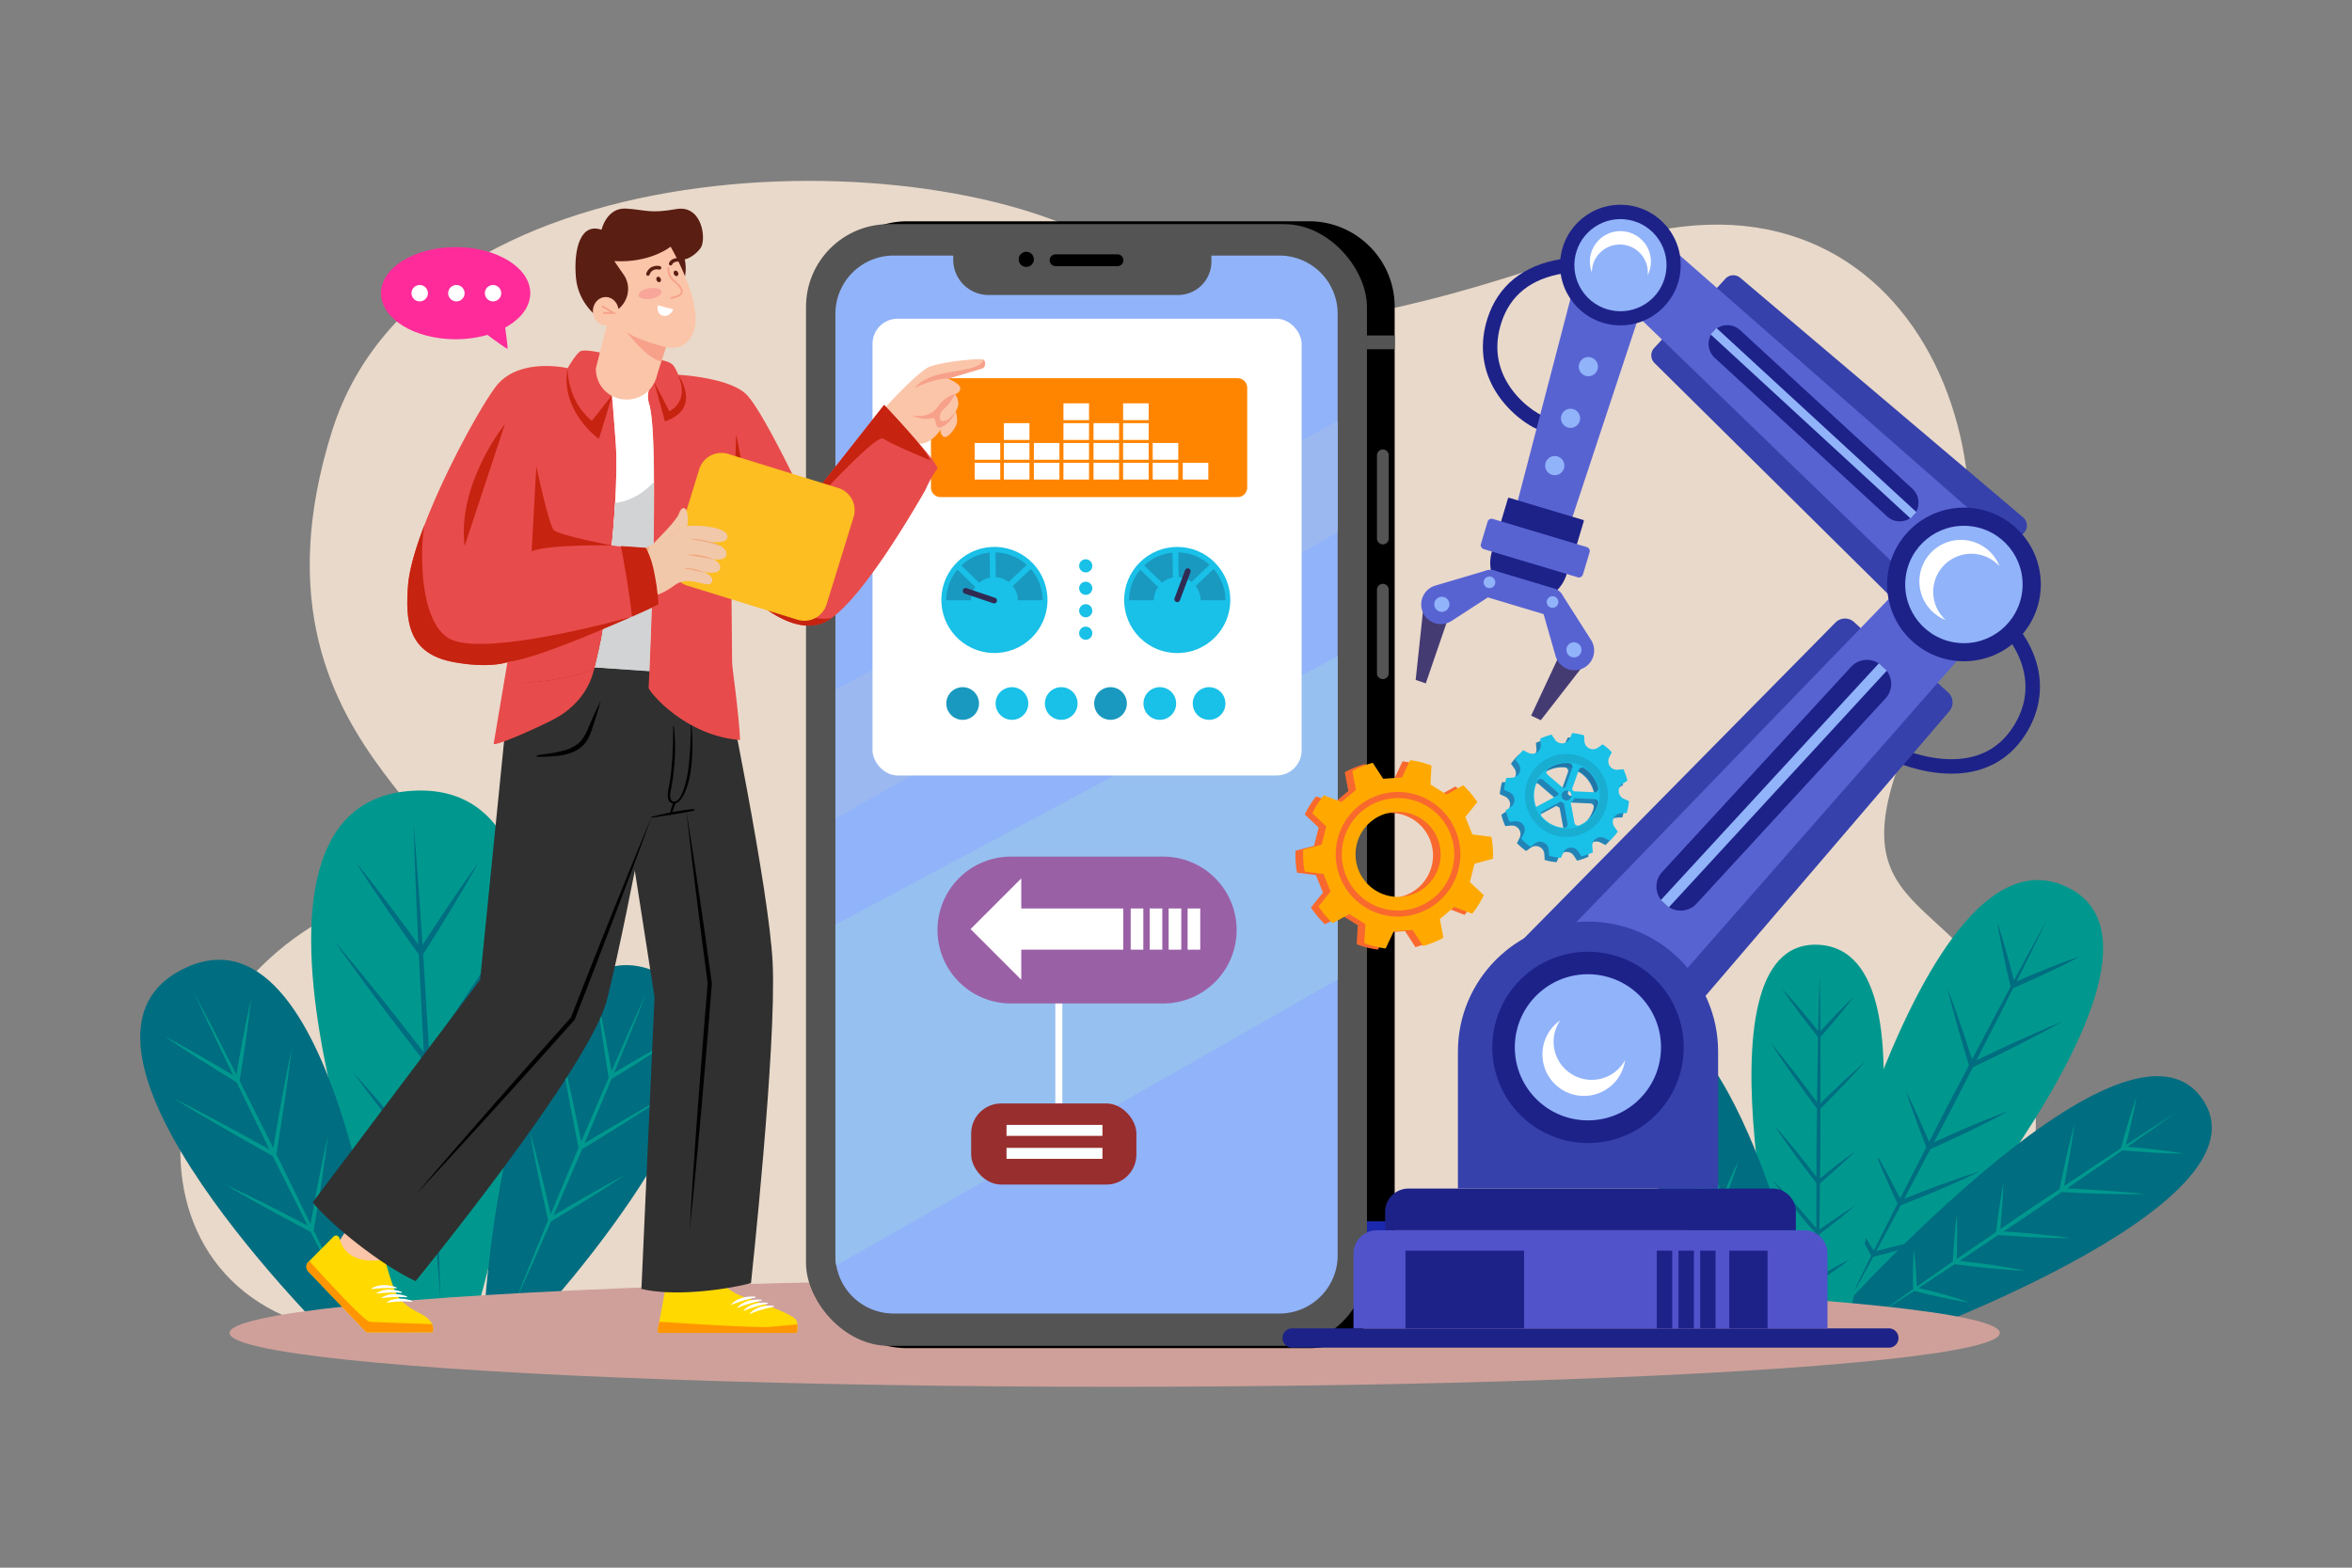 <svg xmlns="http://www.w3.org/2000/svg" viewBox="0 0 4680 3120"><rect x="0" y="0" width="4680" height="3120" fill="#808080" stroke="none"/><defs><style>.cls-1,.cls-11{fill:#fff;}.cls-1{opacity:0;}.cls-2{fill:#e9d9ca;}.cls-3{fill:#00988e;}.cls-4{fill:#006d80;}.cls-5{fill:#cfa09a;}.cls-6{fill:#545454;}.cls-7{fill:#91b3fa;}.cls-8{fill:#1b29af;}.cls-9{fill:#9bb8f0;}.cls-10{fill:#96c0f0;}.cls-12{fill:#ff8500;}.cls-13{fill:#19c0e7;}.cls-14{fill:#1999c0;}.cls-15{fill:#312a52;}.cls-16{fill:#9a60a6;}.cls-17{fill:#992e2e;}.cls-18{fill:#fbffff;}.cls-19{fill:#fbc5a9;}.cls-20{fill:#ffd900;}.cls-21{fill:#ff9500;}.cls-22{fill:#ffc9ae;}.cls-23{fill:#303030;}.cls-24{fill:#f7a18a;}.cls-25{fill:#e84b4b;}.cls-26{fill:#c62310;}.cls-27{fill:#d1d3d4;}.cls-28{fill:#fcbe21;}.cls-29{fill:#f1c8aa;}.cls-30{fill:#f1a87f;}.cls-31{fill:#5b1e13;}.cls-32{opacity:0.5;}.cls-33{fill:#f3888a;}.cls-34{fill:#f9692e;}.cls-35{fill:#ff742e;}.cls-36{fill:#ffa900;}.cls-37{fill:#2284b6;}.cls-38{opacity:0.16;}.cls-39{fill:#182e62;}.cls-40{fill:#184462;}.cls-41{fill:#ff2b9a;}.cls-42{fill:#1d2289;}.cls-43{fill:#5153cb;}.cls-44{fill:#3641ab;}.cls-45{fill:#5863d2;}.cls-46{fill:#453b73;}</style></defs><title>07</title><g id="_07" data-name="07"><rect id="_07-2" data-name="07" class="cls-1" width="4680" height="3120"/><path class="cls-2" d="M3837,1389.34C4068.22,930.93,3802.31,271,3183.5,490.44c-722.09,256.07-787.73,131.86-952.88,15.84-330-231.84-1383.26-237.53-1569.46,350.11-218.51,689.59,451,814.47,106.63,920.31-491.85,151.17-565.67,807.94-80.28,875.83l3021.2-4.75s476.6-156.58,304.86-592.58C3890.3,1742.24,3605.69,1847.76,3837,1389.34Z"/><path class="cls-3" d="M4112,1764.89C3818.07,1626.6,3600.44,2604,3600.44,2604l114.84,60.17S4405.86,1903.18,4112,1764.89Z"/><path class="cls-4" d="M4071,1928.58c-19.61,7.87-39.06,16.11-58.42,24.56,21-41.93,42-83.93,62.43-126.16-22.89,41.23-45.32,82.7-67.62,124.23-4.52-17.86-9.12-35.69-14.29-53.39-5.84-20.81-11.94-41.56-18.89-62.09,3.34,21.42,7.54,42.63,12,63.78,4.24,21.21,9.22,42.23,14.23,63.24l.24,1q-14.43,26.91-28.84,53.83l-47.8,90.86c-7.17-22.55-14.48-45.06-22.26-67.43-8.76-25.82-17.81-51.55-27.59-77.06,6.42,26.56,13.56,52.88,21,79.11,7.11,25.87,14.79,51.56,22.64,77.19l-46.89,89.13-32.39,63.17c-6.6-15.58-13.26-31.13-20.29-46.53-4.21-9.16-8.13-18.44-12.58-27.5s-8.62-18.25-13.24-27.24c3,9.66,6.35,19.16,9.58,28.73s6.84,19,10.24,28.46c6.62,18.38,13.62,36.62,20.81,54.77l-52.22,101.82c-7.45-14.79-15-29.54-22.85-44.12-4.59-8.48-8.93-17.08-13.77-25.44s-9.38-16.86-14.38-25.14c3.42,9,7.22,17.91,10.88,26.84s7.66,17.7,11.49,26.54c7.52,17.31,15.37,34.44,23.41,51.49l-3.58,7L3728.32,2489c-15.38-25.54-31.38-50.72-48.92-75,13.24,29.06,28.2,57.13,43.84,84.8l.08.14-.05.11-47.83,97.26,52.06-95.06h0l1-.25q32.43-8.07,64.51-17.5c10.68-3.21,21.35-6.44,31.95-9.92s21.18-7.06,31.66-11.05c-11.09,1.66-22,3.81-33,5.9s-21.83,4.59-32.7,7q-28.82,6.7-57.35,14.45l45.08-84.2,3.74-7.12c26.52-10.23,52.91-20.78,79.08-31.88,26.21-11.35,52.4-22.73,78.07-35.44-27.4,8.33-54.28,18-81.15,27.66-23.25,8.58-46.3,17.63-69.28,26.89l51.95-98.77q39.43-17.52,78.33-36.2c26.17-12.9,52.34-25.8,77.92-40-27.52,9.93-54.44,21.17-81.37,32.41-22.73,9.72-45.28,19.84-67.73,30.18l31.31-59.53,46.05-89.81q45.1-21.33,89.61-43.9c29.83-15.36,59.69-30.68,89-47.22-31.2,12.53-61.81,26.27-92.45,40q-39.66,18.15-78.93,37.13l45.64-89q13.77-27.23,27.42-54.51l1.16-.5q33.8-14.58,67.13-30.25l33.17-16c10.92-5.63,21.95-11,32.74-17-11.71,3.85-23.17,8.25-34.74,12.43Z"/><path class="cls-4" d="M3620.39,2652.88l115,30.23s804.29-281.89,644.67-498.88S3620.39,2652.88,3620.39,2652.88Z"/><path class="cls-3" d="M4285.46,2287.38c-17.41-2-34.85-3.7-52.3-5.19,31.91-22.26,63.77-44.6,95.38-67.31q-49.48,31.53-98.4,63.85c3.76-14.81,7.46-29.63,10.68-44.57,4-17.49,7.72-35,10.77-52.74-6,16.94-11.35,34.06-16.47,51.24-5.3,17.14-10,34.43-14.63,51.73l-.22.83q-21.15,13.92-42.3,27.85l-70.77,47.36c3.69-19.28,7.26-38.58,10.42-58,3.83-22.28,7.39-44.62,10.34-67.08-5.81,21.89-11,43.91-15.95,66-5,21.67-9.6,43.43-14,65.23L4028.6,2413,3980,2446.29c1.34-14,2.63-27.94,3.59-41.95.56-8.34,1.37-16.66,1.7-25s.93-16.7,1.11-25.09c-1.64,8.23-2.94,16.49-4.36,24.74s-2.52,16.53-3.79,24.79c-2.43,16-4.54,32.09-6.48,48.16l-78.31,53.6c.41-13.73.75-27.46.78-41.2,0-8,.24-16,0-24s-.18-16-.55-24c-1.08,8-1.82,15.91-2.68,23.87s-1.41,15.93-2.11,23.89c-1.36,15.59-2.41,31.19-3.28,46.79l-5.38,3.68-66.13,46c-1.12-24.7-2.83-49.38-6-74-1.83,26.42-2,52.8-1.56,79.15v.14l-.08.06-73.31,52,75.52-48.74h0l.83.21q26.84,6.95,54,12.74c9.05,1.88,18.1,3.75,27.21,5.4s18.24,3.22,27.45,4.45c-8.74-3.17-17.57-5.93-26.4-8.74s-17.73-5.28-26.63-7.79q-23.64-6.51-47.51-12.14l66.14-43.57,5.54-3.71c23.38,3,46.79,5.76,70.26,8,23.59,2.07,47.19,4.13,70.93,5-23.27-4.76-46.69-8.35-70.1-11.91-20.34-2.93-40.73-5.44-61.14-7.78l76.91-51.48q35.67,2.82,71.42,4.57c24.18.94,48.36,1.88,72.62,1.63-24-3.63-48.06-6.08-72.13-8.53-20.42-1.89-40.86-3.42-61.31-4.76l46.36-31,69.06-47.28c27.55,1.51,55.11,2.59,82.69,3.41,27.82.59,55.65,1.22,83.53.74-27.7-3.2-55.46-5.28-83.21-7.4q-36.09-2.44-72.22-4.13l68.46-46.86q20.81-14.42,41.54-28.91l1,.09c20.27,1.82,40.57,3.35,60.9,4.48l30.51,1.43c10.2.21,20.38.63,30.6.54-10.06-1.81-20.16-3.14-30.24-4.66Z"/><path class="cls-3" d="M3617.88,1880.24c-261.56-12.2-56.18,790.37-56.18,790.37l104.51.39S3879.45,1892.44,3617.88,1880.24Z"/><path class="cls-4" d="M3622.35,2206.67c15.26-15.31,30.41-30.72,45.23-46.47,15.18-15.89,30.19-32,44.77-48.47-16.58,14.5-32.73,29.42-48.7,44.52-14,13-27.66,26.3-41.27,39.67l.18-82.77q-.09-24.62-.28-49.23l.56-.63c11.49-13.08,23-26.19,34-39.7s22.12-26.94,32.58-40.95c-12.7,12-24.86,24.51-36.87,37.13-10.35,10.67-20.35,21.65-30.3,32.67-.25-38-.6-76-1.38-114-1.33,37.81-2.24,75.62-3.05,113.43-10.61-13.32-21.36-26.52-32.38-39.52l-19.4-22.48c-6.66-7.34-13.18-14.8-20.07-21.95,5.45,8.31,11.27,16.32,16.93,24.45l17.6,23.92q17.81,23.76,36.44,46.85l.64.8q-.51,24.59-1,49.18l-1,80.63q-20.84-28.32-42.26-56.2c-16.67-21.31-33.31-42.64-50.82-63.32,14.62,22.81,30.13,45,45.6,67.17q23.29,32.81,47.32,65.06l-1,81.35-.12,54.23q-18.15-23.75-36.89-47c-15-18.15-29.91-36.31-45.77-53.76,12.87,19.76,26.66,38.82,40.45,57.87q20.64,28,42.18,55.32l-.2,90c-12.88-15.25-25.9-30.39-39.24-45.26-15.5-17-31-34-47.41-50.3,13.5,18.73,27.89,36.71,42.28,54.68,14.47,17.77,29.31,35.24,44.35,52.52l0,6.49.4,77q-17.45-16.24-35.43-31.9c-6.83-5.84-13.67-11.67-20.65-17.34s-14-11.28-21.3-16.65c6,6.79,12.19,13.28,18.39,19.81s12.64,12.8,19,19.11q19.33,18.78,39.38,36.78l.62.56h0l1.28,87.36,2.57-87.34v-.09l.11-.07c21.57-13.83,42.81-28.19,63.2-43.91-21.65,10.69-42.55,22.61-63.13,35l1.56-78.29.08-6.32c12.15-9.12,24.21-18.37,36.08-27.87,6.07-4.86,12.26-9.55,18.2-14.59s12-9.87,17.86-15c-6.68,4-13.16,8.31-19.72,12.5s-12.93,8.62-19.4,12.94c-11.1,7.43-22,15.1-32.91,22.83l1.16-92.24q17.94-15.33,35.47-31.19c6-5.48,12.16-10.77,18-16.42s11.89-11.1,17.66-16.87c-6.69,4.67-13.15,9.6-19.7,14.42s-12.88,9.92-19.33,14.87c-10.82,8.32-21.43,16.89-32,25.51l.72-57.23Z"/><path class="cls-4" d="M3243,2040.24c-195.53,94.49,271.42,598.47,271.42,598.47l76.36-41S3438.49,1945.75,3243,2040.24Z"/><path class="cls-3" d="M3507.87,2528.28l.06-.1c10.26-18.61,20.07-37.47,28.72-57-11.56,16.36-22.09,33.31-32.19,50.49l-29.8-57.69-2.44-4.65c5.26-11.45,10.39-23,15.29-34.58,2.5-5.94,5.17-11.8,7.5-17.82s4.86-11.95,7.09-18c-3.29,5.58-6.32,11.26-9.44,16.91s-6,11.4-9,17.1c-5.16,9.81-10.09,19.72-15,29.66l-35.61-67.71c4.68-12.19,9.22-24.43,13.53-36.76,2.21-6.37,4.61-12.66,6.65-19.1s4.28-12.79,6.2-19.27c-3,6-5.79,12.19-8.66,18.3s-5.47,12.32-8.22,18.47c-4.6,10.35-8.94,20.79-13.25,31.25l-22.09-42-32-59.26c5.07-17.19,10-34.42,14.6-51.76,4.79-17.59,9.39-35.24,13.49-53-6.36,17.12-12.23,34.38-17.91,51.71-5,15-9.78,30.1-14.41,45.23l-32.59-60.42q-9.78-17.91-19.65-35.78l.15-.68c3.21-14.08,6.39-28.17,9.07-42.38,2.83-14.17,5.49-28.38,7.57-42.73-4.5,13.78-8.43,27.69-12.2,41.65-3.33,11.86-6.28,23.82-9.18,35.79-15.2-27.61-30.48-55.18-46.07-82.58,14,28.09,28.26,56,42.61,83.9-13-5.51-26.06-10.89-39.23-16l-23-8.73c-7.76-2.72-15.45-5.58-23.3-8.08,7.25,3.91,14.66,7.45,22,11.14l22.29,10.48q22.36,10.29,45.09,19.76l.78.33q9.35,18.13,18.7,36.25l31.13,59.2q-26.38-12.42-53-24.27c-20.57-8.95-41.13-17.93-62.08-26.09,19.69,10.86,39.75,20.89,59.81,31q29.94,14.7,60.21,28.72l31.4,59.73,21.35,39.58c-15.08-6.76-30.23-13.37-45.49-19.71-18.08-7.33-36.16-14.65-54.62-21.11,17.19,9.32,34.78,17.77,52.36,26.21q26.13,12.26,52.62,23.66l35.42,65.67c-15.43-6-30.91-11.92-46.5-17.5-18-6.28-36.07-12.55-54.45-17.93,17.25,8.32,34.84,15.75,52.44,23.16,17.57,7.24,35.29,14.11,53.09,20.77l2.55,4.73,30.72,56q-19.14-5-38.44-9.26c-7.29-1.56-14.58-3.1-21.91-4.48s-14.69-2.68-22.11-3.71c7,2.59,14.14,4.86,21.24,7.17s14.27,4.34,21.43,6.41q21.51,6,43.25,11.25l.67.16h0l35.47,63.19-32.65-64.69Z"/><path class="cls-3" d="M821.7,1573.72c-444.87,24.61-18.29,1051-18.29,1051l145.26-16S1266.57,1549.11,821.7,1573.72Z"/><path class="cls-4" d="M1001,1873.23c-27.08,38.5-53.22,77.59-79.17,116.8-23,34.5-45.24,69.48-67.75,104.29L842,1899.14l.09-.15c19.11-30.16,38.21-60.32,56.58-91s36.81-61.21,54.16-92.49c-21.11,28.88-41.24,58.38-61.2,88-17.32,25.47-34.07,51.31-50.77,77.18l-.42-6.77c-5.35-79-10.88-157.94-17.62-236.84,2.21,79.16,5.62,158.24,9.21,237.31l.26,5.17c-18.54-25.62-37.18-51.17-56.33-76.35L742.21,1759c-11.59-14.51-22.85-29.25-34.7-43.56,9.8,15.79,20.19,31.15,30.27,46.75l31.23,46c20.87,30.67,42.39,60.88,64,91l.3.42,10,194.62-35.9-45.94c-15.63-19.78-30.94-39.81-46.84-59.38L713,1930.09c-16.16-19.38-32-39-48.44-58.14,14.4,20.72,29.39,41,44.07,61.51l45,60.78c14.94,20.32,30.48,40.17,45.68,60.28l44.87,58.65,12.51,202-31.13-37.72c-13.65-16.34-26.94-33-40.89-49.07l-41.48-48.57c-14.15-15.94-28-32.12-42.4-47.84,12.46,17.31,25.48,34.16,38.19,51.26l39.1,50.51c12.91,16.95,26.48,33.35,39.7,50l39.92,49.84.15.18.91,14.73L867.06,2467c3.15,39.46,5.92,78.94,9.4,118.39-1-39.59-2.69-79.13-4-118.69l-5.17-118.63-.76-14.74.11-.17,33.44-52.61c11.09-17.58,22.45-35,33.18-52.78,21.84-35.37,43.51-70.84,64.18-107-24.46,33.67-47.92,68-71.22,102.41-11.83,17.09-23,34.59-34.52,51.91l-26.12,39.69L855.2,2112.61c24.51-39.39,49.54-78.46,73.59-118.15C953.3,1954.33,977.62,1914.08,1001,1873.23Z"/><path class="cls-4" d="M1306,1934c-290.58-123.82-341.1,662.51-341.1,662.51l97.36,35.38S1596.57,2057.82,1306,1934Z"/><path class="cls-3" d="M1217,2147.21c21.6-13.19,43.2-26.38,64.49-40.1s42.6-27.38,63.43-41.83c-22.47,11.74-44.52,24.19-66.5,36.77-19,10.77-37.75,21.94-56.47,33.16l1.85-4.44c21.36-51.89,42.59-103.84,63-156.11-23.41,51-46,102.37-68.54,153.77l-1.45,3.37c-3.76-22.1-7.6-44.19-11.88-66.2l-7.58-38.72c-2.81-12.86-5.35-25.76-8.4-38.58,1.28,13.12,3.07,26.14,4.59,39.22l5.42,39.07c3.66,26,7.87,52,12.15,77.93l.06.37-54.67,126.86-8.43-40.46c-3.74-17.48-7.19-35-11.17-52.44l-11.73-52.32c-4.21-17.38-8.14-34.82-12.58-52.16,2.66,17.7,5.83,35.29,8.74,52.94l9.58,52.76c3.13,17.6,6.78,35.09,10.15,52.64l10.14,51.36-55.38,132.39-8-33.75c-3.55-14.67-6.78-29.41-10.61-44l-11.15-43.89c-4-14.57-7.73-29.2-12-43.71,2.5,14.91,5.49,29.7,8.22,44.56l9,44.38c2.89,14.82,6.38,29.5,9.55,44.25l9.76,44.21,0,.16-4,9.66-31.89,77.89c-10.37,26.08-21,52.05-31.14,78.22,11.78-25.48,23.1-51.15,34.66-76.72l33.89-77.05,4.15-9.61.12-.08,37.75-23c12.56-7.7,25.24-15.19,37.65-23.15,25-15.64,49.87-31.41,74.33-47.89-26.1,13.74-51.78,28.21-77.39,42.79-12.88,7.15-25.49,14.77-38.22,22.18l-29,17.05,56.8-131.83c27.94-17.36,56.1-34.36,83.83-52.05,28.17-17.83,56.24-35.81,83.91-54.45-29.28,16-58.15,32.65-86.94,49.45-25.44,14.73-50.55,30-75.78,45.07l53.5-127.9Z"/><path class="cls-4" d="M364.8,1928.25c-305.42,150.83,302.58,744.47,302.58,744.47l97.34-54.82S670.22,1777.43,364.8,1928.25Z"/><path class="cls-3" d="M629.26,2459.07l-5-10.14,0-.16,7.71-47c2.53-15.68,5.29-31.32,7.5-47.06,4.73-31.43,9.33-62.87,13-94.47-7.09,31-13.29,62.18-19.34,93.38-3.19,15.57-5.82,31.24-8.69,46.86l-6.45,35.75-68-139.09c5.41-35.05,11.28-70,16.28-105.16,5.19-35.57,10.2-71.17,14.38-106.91-7.48,35.19-14.13,70.53-20.6,105.89-5.82,31.16-11,62.43-16.34,93.66L476.73,2151l0-.13c4.38-26.94,8.76-53.88,12.48-80.93s7.52-54.09,10.32-81.3c-6.17,26.64-11.47,53.43-16.61,80.25-4.54,23.11-8.56,46.3-12.54,69.5l-2.33-4.63C440.61,2079.81,413,2026,384.6,1972.5c25.31,55,51.44,109.58,77.7,164.1l1.74,3.55c-20.73-12.45-41.51-24.82-62.53-36.78l-37-21c-12.5-6.73-24.84-13.71-37.47-20.22,11.63,8.16,23.55,15.85,35.31,23.79l35.79,23c23.88,15.3,48.07,30.08,72.31,44.79l.34.21,65.41,133.85-39-21.53c-16.93-9.21-33.7-18.7-50.76-27.69l-51.06-27.15c-17.17-8.77-34.21-17.8-51.51-26.34,16.35,10.25,33,20,49.45,30l49.91,29.22c16.6,9.8,33.48,19.1,50.21,28.67l49.15,27.77L612,2439.1l-33.22-17.18c-14.5-7.39-28.83-15.1-43.47-22.23L491.56,2378c-14.73-7-29.32-14.18-44.17-20.91,13.95,8.43,28.16,16.37,42.24,24.58l42.65,23.78c14.16,8,28.62,15.5,42.93,23.27l43,23.06.16.08,5.06,10.09,41.34,80.81c14.06,26.8,27.86,53.73,42.14,80.42-12.57-27.53-25.64-54.83-38.44-82.25Z"/><ellipse class="cls-5" cx="2218.01" cy="2652.88" rx="1761.24" ry="107.12"/><path d="M2605.1,440.39H1804.72a170.42,170.42,0,0,0-170,170V2513.1a167.58,167.58,0,0,0,8.39,52.58c22.25,68,86.43,117.43,161.62,117.43H2605.1c75.19,0,139.37-49.44,161.62-117.43a167.58,167.58,0,0,0,8.39-52.58V610.34A168.94,168.94,0,0,0,2746,515.4C2715.32,470.25,2663.51,440.39,2605.1,440.39Z"/><rect class="cls-6" x="1603.78" y="446.08" width="1116.18" height="2232.35" rx="164.73"/><rect class="cls-6" x="1610.78" y="453.04" width="1102.18" height="2216.79" rx="164.28"/><path class="cls-7" d="M2545.8,508.63H2410.46v12A66.47,66.47,0,0,1,2344,587.09H1967a70.29,70.29,0,0,1-70.3-70.3v-8.16H1778.15A115.86,115.86,0,0,0,1662.3,624.5V2498.31a115.79,115.79,0,0,0,115.85,115.86H2545.8a115.86,115.86,0,0,0,115.86-115.86V624.5A115.87,115.87,0,0,0,2545.8,508.63Z"/><path d="M2223.32,506.24H2100.64a11.7,11.7,0,1,0,0,23.39h122.68a11.7,11.7,0,1,0,0-23.39Z"/><path d="M2042.07,501.12a15.08,15.08,0,1,0,15.07,15.07A15,15,0,0,0,2042.07,501.12Z"/><path d="M2042.07,508a8.18,8.18,0,1,0,8.17,8.17A8.16,8.16,0,0,0,2042.07,508Z"/><path class="cls-6" d="M2751.63,894.52a11.71,11.71,0,0,0-11.7,11.69V1072a11.7,11.7,0,0,0,23.39,0V906.21A11.7,11.7,0,0,0,2751.63,894.52Z"/><path class="cls-6" d="M2751.63,1162a11.71,11.71,0,0,0-11.7,11.69v165.82a11.7,11.7,0,1,0,23.39,0V1173.71A11.7,11.7,0,0,0,2751.63,1162Z"/><rect class="cls-6" x="2719.96" y="667.65" width="55.15" height="27.42"/><rect class="cls-8" x="2719.96" y="2430.48" width="55.15" height="27.42"/><polygon class="cls-9" points="1662.3 1629.3 2661.66 1059.14 2661.66 838.13 1662.3 1372.49 1662.3 1629.3"/><path class="cls-10" d="M1662.3,2498.31a116.77,116.77,0,0,0,1.76,20.18l997.6-569.15V1305.92L1662.3,1840.29Z"/><rect class="cls-11" x="1736.1" y="634.3" width="853.89" height="909.05" rx="49.98"/><path class="cls-12" d="M1871.42,752.72h591.26a19,19,0,0,1,19,19V970.28a19,19,0,0,1-19,19H1871.42a19,19,0,0,1-19-19V771.76a19,19,0,0,1,19-19Z"/><rect class="cls-11" x="2234.76" y="921.04" width="50.85" height="33.39"/><rect class="cls-11" x="2234.76" y="881.6" width="50.85" height="33.39"/><rect class="cls-11" x="2234.76" y="842.16" width="50.85" height="33.39"/><rect class="cls-11" x="2234.76" y="802.71" width="50.85" height="33.39"/><rect class="cls-11" x="2175.88" y="921.04" width="50.85" height="33.39"/><rect class="cls-11" x="2175.88" y="881.6" width="50.85" height="33.39"/><rect class="cls-11" x="2175.88" y="842.16" width="50.85" height="33.39"/><rect class="cls-11" x="1997.55" y="921.04" width="50.85" height="33.39"/><rect class="cls-11" x="1997.55" y="881.6" width="50.85" height="33.39"/><rect class="cls-11" x="1997.55" y="842.16" width="50.85" height="33.39"/><rect class="cls-11" x="2116.07" y="921.04" width="50.85" height="33.39"/><rect class="cls-11" x="2116.07" y="881.6" width="50.85" height="33.39"/><rect class="cls-11" x="2116.07" y="842.16" width="50.85" height="33.39"/><rect class="cls-11" x="2116.07" y="802.71" width="50.85" height="33.39"/><rect class="cls-11" x="2057.19" y="921.04" width="50.85" height="33.39"/><rect class="cls-11" x="2353.45" y="921.04" width="50.85" height="33.39"/><rect class="cls-11" x="2057.19" y="881.6" width="50.85" height="33.39"/><rect class="cls-11" x="2293.64" y="921.04" width="50.85" height="33.39"/><rect class="cls-11" x="2293.64" y="881.6" width="50.85" height="33.39"/><rect class="cls-11" x="1939.44" y="921.04" width="50.85" height="33.39"/><rect class="cls-11" x="1939.44" y="881.6" width="50.85" height="33.39"/><circle class="cls-13" cx="1978.67" cy="1194.14" r="105.62" transform="translate(-165.73 332.37) rotate(-9.22)"/><path class="cls-14" d="M2015.24,1166.28a46.43,46.43,0,0,1,10.13,28.25h49.26a95.57,95.57,0,0,0-23.53-62.13Z"/><path class="cls-14" d="M1981.47,1148.69a46.41,46.41,0,0,1,25.49,9.47l36-34.05a95.5,95.5,0,0,0-62.2-24.71Z"/><path class="cls-14" d="M1913,1125.33l35.34,34.45a46.63,46.63,0,0,1,21.51-10.35l-.67-49.61A95.55,95.55,0,0,0,1913,1125.33Z"/><path class="cls-14" d="M1882.72,1194.53H1932a46.52,46.52,0,0,1,8.58-26.19l-35.47-34.59A95.55,95.55,0,0,0,1882.72,1194.53Z"/><path class="cls-15" d="M1979.92,1189.8l-56.45-19.15a5.7,5.7,0,1,0-3.65,10.79l56.44,19.14a5.69,5.69,0,1,0,3.66-10.78Z"/><circle class="cls-13" cx="2342.46" cy="1194.14" r="105.62" transform="translate(-158.3 2006.13) rotate(-45)"/><path class="cls-14" d="M2379,1166.28a46.42,46.42,0,0,1,10.12,28.25h49.26a95.51,95.51,0,0,0-23.52-62.13Z"/><path class="cls-14" d="M2345.26,1148.69a46.35,46.35,0,0,1,25.49,9.47l36-34.05a95.52,95.52,0,0,0-62.2-24.71Z"/><path class="cls-14" d="M2276.83,1125.33l35.34,34.45a46.59,46.59,0,0,1,21.51-10.35l-.67-49.61A95.55,95.55,0,0,0,2276.83,1125.33Z"/><path class="cls-14" d="M2246.52,1194.53h49.25a46.44,46.44,0,0,1,8.58-26.19l-35.48-34.59A95.49,95.49,0,0,0,2246.52,1194.53Z"/><path class="cls-15" d="M2365.41,1131.45a5.71,5.71,0,0,0-7.33,3.33l-20.91,55.82a5.69,5.69,0,0,0,10.66,4l20.91-55.81A5.71,5.71,0,0,0,2365.41,1131.45Z"/><path class="cls-13" d="M2160.39,1113.08a13.06,13.06,0,1,0,13.06,13.06A13.06,13.06,0,0,0,2160.39,1113.08Z"/><path class="cls-13" d="M2160.39,1157.76a13.06,13.06,0,1,0,13.06,13.06A13.06,13.06,0,0,0,2160.39,1157.76Z"/><path class="cls-13" d="M2160.39,1202.43a13.06,13.06,0,1,0,13.06,13.06A13.06,13.06,0,0,0,2160.39,1202.43Z"/><path class="cls-13" d="M2160.39,1247.11a13.06,13.06,0,1,0,13.06,13.05A13.06,13.06,0,0,0,2160.39,1247.11Z"/><path class="cls-13" d="M2405.85,1367.61a32.49,32.49,0,0,0-32.49,32.49h0a32.49,32.49,0,0,0,65,0h0A32.49,32.49,0,0,0,2405.85,1367.61Z"/><path class="cls-13" d="M2307.78,1367.61a32.49,32.49,0,0,0-32.49,32.49h0a32.49,32.49,0,1,0,65,0h0A32.49,32.49,0,0,0,2307.78,1367.61Z"/><path class="cls-14" d="M2209.71,1367.61h0a32.49,32.49,0,0,0-32.49,32.49h0a32.49,32.49,0,0,0,32.49,32.49h0a32.49,32.49,0,0,0,32.49-32.49h0A32.49,32.49,0,0,0,2209.71,1367.61Z"/><path class="cls-13" d="M2111.64,1367.61a32.49,32.49,0,0,0-32.49,32.49h0a32.49,32.49,0,0,0,65,0h0A32.49,32.49,0,0,0,2111.64,1367.61Z"/><path class="cls-13" d="M2013.57,1367.61h0a32.49,32.49,0,0,0-32.49,32.49h0a32.48,32.48,0,0,0,32.49,32.49h0a32.49,32.49,0,0,0,32.49-32.49h0A32.49,32.49,0,0,0,2013.57,1367.61Z"/><path class="cls-14" d="M1915.5,1367.61A32.49,32.49,0,0,0,1883,1400.1h0a32.49,32.49,0,0,0,65,0h0A32.49,32.49,0,0,0,1915.5,1367.61Z"/><rect class="cls-11" x="2099.88" y="1994.68" width="14" height="201.41"/><path class="cls-16" d="M2314.51,1704.82H2011.58a146.12,146.12,0,1,0,0,292.24h302.93a146.12,146.12,0,1,0,0-292.24Z"/><rect class="cls-17" x="1932.42" y="2196.09" width="328.76" height="161.43" rx="59.78"/><rect class="cls-18" x="2002.78" y="2238.75" width="190.85" height="21.87"/><rect class="cls-18" x="2002.78" y="2284.47" width="190.85" height="21.87"/><rect class="cls-11" x="1994.37" y="1808.04" width="240.69" height="81.99"/><rect class="cls-11" x="2249.86" y="1808.04" width="25.15" height="81.99"/><rect class="cls-11" x="2287.61" y="1808.04" width="25.15" height="81.99"/><rect class="cls-11" x="2325.36" y="1808.04" width="25.15" height="81.99"/><rect class="cls-11" x="2363.11" y="1808.04" width="25.15" height="81.99"/><polygon class="cls-11" points="2032.12 1949.89 2032.12 1748.18 1931.26 1849.03 2032.12 1949.89"/><path class="cls-19" d="M673.74,2471.61s-9.09,42.13,21.09,54.15c30.51,12.15,50.32-3.91,50.32-3.91l72.41-76.72-85.21-62Z"/><path class="cls-20" d="M838.06,2615.11c-15.68-8.14-33.37-17.52-46.56-35.18-7.22-9.68-18.41-47.77-23.24-65a9.79,9.79,0,0,0-10.67-7.11c-20.05,2.57-70.17,4-82.19-43.74a7,7,0,0,0-11.67-3.1l-48.33,48.72-1.79,1.79a13.49,13.49,0,0,0-.17,18.81l115.74,121.24,131.34-.17s3.22-7-.78-16.12C857,2629,850.9,2621.78,838.06,2615.11Z"/><path class="cls-21" d="M735.73,2630.57c-11.48-1.15-97.26-95.33-120.33-120.86l-1.79,1.79a13.49,13.49,0,0,0-.17,18.81l115.74,121.24,131.34-.17s3.22-7-.78-16.12C824.69,2634.16,746,2631.59,735.73,2630.57Z"/><path class="cls-11" d="M788.6,2562.05c-15.4-5.75-35.3-6.7-49.44,2.51-.55.36,0,1.14.51,1.06a227.39,227.39,0,0,1,48.51-1.57A1,1,0,0,0,788.6,2562.05Z"/><path class="cls-11" d="M798.88,2571c-15.4-5.75-35.3-6.7-49.44,2.51-.55.36,0,1.14.51,1.06a227.39,227.39,0,0,1,48.51-1.57A1,1,0,0,0,798.88,2571Z"/><path class="cls-11" d="M809.16,2579.91c-15.4-5.75-35.3-6.7-49.44,2.52-.55.35,0,1.13.51,1.05a228.12,228.12,0,0,1,48.52-1.57A1,1,0,0,0,809.16,2579.91Z"/><path class="cls-11" d="M819.44,2588.84c-15.4-5.75-35.29-6.7-49.44,2.52-.55.35,0,1.13.51,1.06a227.49,227.49,0,0,1,48.52-1.58A1,1,0,0,0,819.44,2588.84Z"/><polygon class="cls-22" points="1334.88 2586.68 1422.89 2586.68 1441.51 2457.77 1339.57 2457.77 1334.88 2586.68"/><path class="cls-20" d="M1584.51,2627.6c-10.8-16-91-40.35-115.88-51.14-11.2-4.86-21.3-12.91-28.09-19.13a13.1,13.1,0,0,0-17.06-.64c-16.87,13.84-51.43,22.79-84.57.76a9.54,9.54,0,0,0-14.63,6l-12.47,67.15-3.23,17.4a3.91,3.91,0,0,0,3.83,4.72l269.82.08a3.89,3.89,0,0,0,3.91-3.52,93.23,93.23,0,0,0,.35-13.27C1586.28,2632.51,1585.72,2629.38,1584.51,2627.6Z"/><path class="cls-21" d="M1533.2,2640.65c-27.11,2.54-181.75-7.46-221.39-10.08l-3.23,17.4a3.91,3.91,0,0,0,3.83,4.72l269.82.08a3.89,3.89,0,0,0,3.91-3.52,93.23,93.23,0,0,0,.35-13.27C1572.37,2637,1551.6,2638.93,1533.2,2640.65Z"/><path class="cls-11" d="M1502.55,2580.71c-16.36-1.62-35.84,2.54-47.16,15.06-.44.49.25,1.1.76.89a227.9,227.9,0,0,1,46.51-13.91A1,1,0,0,0,1502.55,2580.71Z"/><path class="cls-11" d="M1514.77,2586.72c-16.36-1.62-35.84,2.53-47.16,15.06-.44.48.26,1.1.76.89a227.27,227.27,0,0,1,46.51-13.91A1,1,0,0,0,1514.77,2586.72Z"/><path class="cls-11" d="M1527,2592.73c-16.36-1.62-35.84,2.53-47.16,15.06-.44.48.26,1.1.76.89a227.27,227.27,0,0,1,46.51-13.91A1,1,0,0,0,1527,2592.73Z"/><path class="cls-11" d="M1539.21,2598.74c-16.36-1.63-35.84,2.53-47.16,15.06-.44.48.26,1.1.77.89a227,227,0,0,1,46.5-13.91A1,1,0,0,0,1539.21,2598.74Z"/><path class="cls-23" d="M1441.35,1342.1l-238.53,3.3,99.56,639-26.07,580.79c59.71,14.76,158.55,3.83,218-11.51,0,0,51.08-471.43,43.1-637.18C1530.23,1767.24,1441.35,1342.1,1441.35,1342.1Z"/><path class="cls-23" d="M955.32,1950,622.2,2392.92c36.65,45.14,135.6,124.71,204.77,156.8,0,0,346.16-424,380.7-559.68,43.18-169.49,130.47-651.73,130.47-651.73l-319.27-21Z"/><path d="M1404.42,1871l-3-21.42-3.11-21.41-6.25-42.82-6.38-42.8q-3.18-21.4-6.48-42.79-6.53-42.79-13.46-85.52,4.71,43,9.88,86,2.52,21.49,5.18,43l5.29,43,5.42,42.94,2.72,21.46,2.79,21.46c3.72,28.45,7.34,56.92,11.21,85.35l0-.44,0,.9-.06-.46-5.09,60.89-4.92,61.35c-3.32,40.9-6.36,81.82-9.47,122.73s-6,81.85-8.7,122.8-5.42,81.89-7.67,122.87c4.42-40.8,8.42-81.64,12.34-122.49s7.63-81.72,11.32-122.58,7.19-81.75,10.54-122.65l5.09-61.33,4.88-61.35,0-.46-.06-.44C1412.6,1928.16,1408.46,1899.61,1404.42,1871Z"/><path d="M1408.22,1957l0,.44.06.46Z"/><polygon points="1136.46 2024.5 1135.95 2025.08 1135.67 2025.79 1136.46 2024.5"/><path d="M1215,1825.33c-13.43,33.33-26.63,66.75-39.89,100.15l-19.77,50.14L1136,2025.08l.51-.58-.79,1.29.28-.71-77.61,87.17-38.89,44q-19.46,22-38.82,44.08l-38.72,44.18-38.58,44.3c-25.63,29.62-51.29,59.21-76.63,89.09,26.82-28.56,53.32-57.4,79.85-86.21l39.65-43.35,39.51-43.46q19.78-21.72,39.42-43.56l39.34-43.62,78.35-87.55.51-.57.28-.71,19.52-50.25,19.45-50.26c12.89-33.55,25.83-67.07,38.55-100.68s25.45-67.21,38.07-100.86,25.09-67.35,37.32-101.15c-13.92,33.14-27.53,66.4-41.12,99.67S1228.36,1792,1215,1825.33Z"/><path d="M1379.65,1610.32c-28.17,2.37-56.15,8.46-83.13,15.38a.83.83,0,1,0,.41,1.6c27.83-4.32,56.07-8.09,83.53-13.85C1382.61,1613,1381.81,1610.14,1379.65,1610.32Z"/><path d="M1374.69,1444.13c.19,27.57-1.57,51.83-3.9,77.6-1.08,12-10.7,78.08-31.45,73.26-3.47-.81-5.24-4.23-5.79-9.46-.65-6.3,1.72-14,2.76-20.28,2.3-13.84,4.15-27.72,5.34-41.71,2.22-26.09,2.33-52.19-.85-78.21a.67.67,0,0,0-1.33.07c0,36.13-.92,72.19-6.32,108-2.6,17.19-11.26,43.08,6.73,45.73,18.32,2.7,30.17-40.67,32.4-52.53,6.24-33.11,6.49-68.85,3.87-102.34C1376.09,1443.44,1374.68,1443.26,1374.69,1444.13Z"/><path d="M1339.9,1596.77a110.12,110.12,0,0,0-4.67,13.71c-1,3.6-2.35,7.5-1.94,11.26.08.73,1,.8,1.44.31,2.43-3.09,3.46-7.31,4.82-11,1.57-4.23,3.25-8.44,4.7-12.72C1345.22,1595.52,1341.05,1594,1339.9,1596.77Z"/><path d="M1193.67,1397.44c-1.48,4.54-4.27,9.06-6.29,13.41-1.73,3.71-3.42,7.43-5.1,11.17q-5.21,11.55-10.19,23.19c-5.57,13.08-11.44,26.7-23,35.67-10.24,8-22.91,12.15-35.42,14.91-6.65,1.47-13.35,2.65-20.07,3.72-8.32,1.32-17.05,2-25.21,4.08a1.12,1.12,0,0,0,.24,2.19c7.83,1,16.18.26,24-.18,6.34-.36,12.7-.81,19-1.61,22-2.78,44-10.67,56.3-30.26,6.72-10.71,10.24-23.19,14.19-35.1,2.2-6.62,4.22-13.32,6.29-20,1.16-3.74,2.23-7.5,3.36-11.24,1-3.18,1.52-6.63,2.83-9.66C1195,1397.13,1193.88,1396.78,1193.67,1397.44Z"/><path class="cls-19" d="M1956.71,715.78c-5.13-3.91-91.25,5.17-110.52,15.69-13.54,7.39-42.1,35.1-57.87,50.91-6.67,6.68-26.07,27.74-26.07,27.74s13.07,24.65,27.67,41.78c9.58,11.24,30.71,28.49,30.71,28.49,12.53,5.71,24.47.67,33.76-6.51a88.75,88.75,0,0,0,18.48-20.33c-3.89,7.74,2.77,13.8,2.77,13.8,7.43,9.72,23.72-12.55,27.45-22.76s-1.51-26.36-1.51-26.36c12.37-16.23-1.09-33.65-1.09-33.65s11-3.34,10.29-12.44-24.31-18.53-24.31-18.53,60.41-17.86,67.74-20.38S1961.83,719.68,1956.71,715.78Z"/><path class="cls-24" d="M1956.71,715.78c-3.78,19.73-53.58,20.33-89.1,29.57s-47.39,26.45-47.39,26.45,39-19.23,66.25-18.19c0,0,60.41-17.86,67.74-20.38S1961.83,719.68,1956.71,715.78Z"/><path class="cls-24" d="M1875,838.09c-6.76.1-7.16-16.91,3-24s22.52-29.55,22.52-29.55-17.76,1.26-35.51,26.13-51.92,15.64-51.92,15.64,21.39,11.37,41.93,6c9.45-2.46,4,22,16.17,18.28,21.19-6.48,30.42-32.41,30.42-32.41C1888.49,837.32,1881.71,838,1875,838.09Z"/><path class="cls-25" d="M1290.61,1369.13c3.39,11,74.51,95.28,182,103.72-1.7-47-17.34-161-17.34-161Z"/><path class="cls-25" d="M1604.8,1002.09s-85.65-183.77-120.07-217.45-135.45-38.8-135.45-38.8-1.46-6.6-8.79-17.58-35.14-13.18-35.14-13.18l-3.66,45.39c-20.5,17.58-9.52,45.41-9.52,45.41,22,82-1.56,563.25-1.56,563.25,65.89,44.66,166.43-13.8,166.43-13.8l-.62-70.58-1.05-120.92,0-10,0-11.9c.28,2.72.65,5.41,1.11,8,0,0,100.51,121.2,180.27,90.13a85.15,85.15,0,0,0,18.35-10.43c60.15-43.39,144.9-182.49,186-254,12.56-28.51,23.82-42.76,24.32-43.38v0c-2.19-16.84-106.27-126.36-106.27-126.36Z"/><path class="cls-25" d="M1284.94,1090.21l-49.49-3.46-18.22-1.27s13.64-127.56,7.87-205.77-7.35-92.92-7.35-92.92l-4.2-80.84s-49.35-12.59-58.79-6.82-25.2,33.59-25.2,33.59-98.69-23.1-143.84,37.8c-31.37,42.33-99.14,165.68-140.28,272.15,0,.09-.07.18-.11.29-18,46.58-30.87,89.92-33.36,121.79-5.6,71.69.18,135.84,89.76,152.76,41.65,7.85,71.18,6.84,89.22,4.37a0,0,0,0,0,0,0c14.47-2,21.54-4.89,21.54-4.89l3.15,42s87.14,3.16,166.41-27.3c0,0,14.16-56.16,16.79-79.26,0,0,29.57-12.36,58.65-25.11,22.46-9.86,44.64-20,52.64-24.76,0,0,0-21.58-8.32-63.56C1295.32,1106.21,1284.94,1090.21,1284.94,1090.21Z"/><path class="cls-26" d="M1067.17,928.11l-9.31,169c34.75-14.35,159.36-11.6,159.36-11.6s-105.73-20.12-115.55-30.7S1067.17,928.11,1067.17,928.11Z"/><path class="cls-26" d="M924.48,1086.75l80.11-242.54S909.26,962.18,924.48,1086.75Z"/><path class="cls-26" d="M1129.56,732.72c-16,83.33,60,139.73,61.66,140.3s26.53-86.23,26.53-86.23l-40.22,50.86C1126.76,795.44,1129.56,732.72,1129.56,732.72Z"/><path class="cls-26" d="M1604.8,1002.09l-36.21,53c2.57-2.89,172.1-193.71,188.93-182.08s92.56,42.68,92.56,42.68c-2.2-16.84-90.79-109.83-90.79-109.83Z"/><path class="cls-26" d="M1631.29,1231c-71.84-8.22-120.25-95.6-128.46-155.07s-37.94-212.07-37.94-212.07l-9.44,278.11c.28,2.72.65,5.41,1.11,8,0,0,100.51,121.2,180.27,90.13a85.15,85.15,0,0,0,18.35-10.43A75.57,75.57,0,0,1,1631.29,1231Z"/><path class="cls-26" d="M1331.77,818.33l-30.08-57.85,21.44,78.36c75.56-26.44,26.15-93,26.15-93C1373.27,801.24,1331.77,818.33,1331.77,818.33Z"/><path class="cls-25" d="M982.3,1480.27c.59,4.92,56.75-17.63,114.56-46.15,71.87-35.47,83.25-94.3,85.2-102.45l-169.56-30.29Z"/><path class="cls-11" d="M1217.75,786.8s1.57,14.69,7.35,92.91c2.64,35.78,1.22,81.91-1.11,121.41-2.75,46.83-6.76,84.36-6.76,84.36l18.22,1.27,49.49,3.46s6.32,9.73,12.17,29.55c1.93-53.17,3.42-109.54,3.63-160.22.28-69.64-1.84-128.55-8.57-153.67,0,0-11-27.82,9.52-45.39l3.66-45.4-91.8-9.13Z"/><path class="cls-27" d="M1300.74,959.54c-17.34,18.56-42.75,37.3-76.75,41.58-2.75,46.83-6.76,84.36-6.76,84.36l18.22,1.27,49.49,3.46s6.32,9.73,12.17,29.55C1303.17,1075,1300.53,1010.22,1300.74,959.54Z"/><polygon class="cls-27" points="1182.84 1328.3 1291.85 1335.84 1296.46 1210.07 1198.85 1252.41 1182.84 1328.3"/><path class="cls-19" d="M1185.68,734.53a60.62,60.62,0,0,0,60.58,60.63h1.4a60.65,60.65,0,0,0,60.63-60.63V619.83l-100.69,29Z"/><path class="cls-26" d="M890.57,1268.92c-64.28-43.83-51.48-208.66-45.24-226-18,46.58-30.87,89.92-33.36,121.79-5.6,71.69.18,135.84,89.76,152.76,41.65,7.85,71.18,6.84,89.22,4.37a0,0,0,0,0,0,0c14.47-2,21.54-4.89,21.54-4.89l3.15,42s87.14,3.16,166.41-27.3c0,0,14.16-56.16,16.79-79.26,0,0,29.57-12.36,58.65-25.11C1257.5,1227.3,955.22,1313,890.57,1268.92Z"/><path class="cls-25" d="M1010.66,1359.79s92.13,2.34,171.4-28.12c0,0,14.16-56.16,16.79-79.26,0,0-132.43,57.91-186.35,64.57Z"/><path class="cls-28" d="M1668,971.17l-218.88-67.7a46.21,46.21,0,0,0-57.81,30.5l-53.79,173.91a46.22,46.22,0,0,0,30.5,57.81l218.88,67.69a46.22,46.22,0,0,0,57.81-30.49L1698.52,1029A46.22,46.22,0,0,0,1668,971.17Z"/><path class="cls-29" d="M1447.54,1068.32c.15-21.07-65-23.73-80.35-21.26-10.24,1.66-29.94,16-41.89,21.91-12.93,6.4-24,12.38-33.64,18a271.79,271.79,0,0,0-24.36,15.85c-2.33,25.21-3.06,54.64,1.2,81.71,6,.76,12.78,2.67,21.77,2.4,12.34-.39,28.73-4.91,52.39-22.33,31.3-23,69.77,11.75,74.49-8.23,1.95-8.27-7.51-14.15-18.35-18.08,15.19,2.51,31.43,2.94,33.86-6,2.31-8.46-4.22-14.78-13.39-19.37,13.06,1.75,24.71.45,26.11-9.15,2.13-14.67-20.49-22.1-37.05-25.55C1424.78,1080.1,1447.46,1080.46,1447.54,1068.32Z"/><path class="cls-29" d="M1398.8,1138.28a151.39,151.39,0,0,0-27.68-6.6A232.23,232.23,0,0,0,1398.8,1138.28Z"/><path class="cls-29" d="M1408.3,1078.24a162.21,162.21,0,0,0-16.63-2.6C1392.39,1075.79,1399.44,1077.22,1408.3,1078.24Z"/><path class="cls-29" d="M1419.27,1112.94c-15.63-7.85-38.94-10.68-38.94-10.68S1401.16,1110.51,1419.27,1112.94Z"/><path class="cls-30" d="M1392.17,1073.74a171.28,171.28,0,0,0-20.21-1.61c-.16,0-.21.31,0,.33,6.67,1.1,13.29,2.63,20,3.71s30.55,5.47,45.25,12.64c.62.31-8.93-6-25.05-10.67A168.26,168.26,0,0,0,1392.17,1073.74Z"/><path class="cls-30" d="M1419.12,1112.66c-14.83-6.9-41.31-10.67-50.55-8.48-.12,0-.16.25,0,.27,8.49,1.14,41.82,7,50.29,8.65C1419.49,1113.23,1419.74,1113,1419.12,1112.66Z"/><path class="cls-30" d="M1400.94,1139.1c-13.68-6.13-27-9.16-39-8.1-.27,0-.25.57,0,.61,15.53,2.5,25.65,5,38.57,8C1401.17,1139.77,1401.56,1139.37,1400.94,1139.1Z"/><path class="cls-30" d="M1267.3,1102.81c-2.33,25.21-3.06,54.64,1.2,81.71,6,.76,12.78,2.67,21.77,2.4h0c-13.67-31.09,1.4-100,1.4-100A271.79,271.79,0,0,0,1267.3,1102.81Z"/><path class="cls-29" d="M1351.08,1022c-4.42,14.33-51.18,59.71-51.68,60.56,19.57-6.6,58.62-34,67.79-35.48,0,0,3-6.4.66-23.88S1355.07,1009,1351.08,1022Z"/><path class="cls-26" d="M1284.94,1090.21l-49.49-3.46c4.89,24.37,17.44,94.39,22,140.55,22.46-9.86,44.64-20,52.64-24.76,0,0,0-21.58-8.32-63.56C1295.32,1106.21,1284.94,1090.21,1284.94,1090.21Z"/><path class="cls-31" d="M1345.45,416.12c-52.49,9.32-60.38,1.57-99.4-1s-49.17,42.21-49.17,42.21c-41.06-14.59-55.75,36.8-51,94.34S1197,636.72,1197,636.72l140.45-46.63c37.53-26.94,25-73.89,25-73.89s15.84-2.48,31-21.67C1406.44,478.23,1397.94,406.81,1345.45,416.12Z"/><path class="cls-19" d="M1222.31,519.61l19.81,28.75c.27.39.55.82.83,1.29q1.14,1.92,2.07,3.9c.43.86.77,1.72,1.13,2.6.16.41.35.82.51,1.22.43,1.16.82,2.33,1.17,3.5a1.18,1.18,0,0,0,.08.31c.36,1.27.68,2.55.94,3.84a51.32,51.32,0,0,1-18.38,49.92c-1.93-13.44-12.45-23.72-25.18-23.72-14.1,0-25.54,12.61-25.54,28.16s11.44,28.16,25.54,28.16a22.77,22.77,0,0,0,2.34-.12l-22,87.11,118.75,21.24,20.65-64.84c20.47,2.71,37.28,1.53,51.58-22.76,30.93-52.54-42.24-177.26-42.24-177.26S1294.17,523.83,1222.31,519.61Z"/><g class="cls-32"><path class="cls-33" d="M1291.72,573.53c-12.6,2.09-22,8.53-21.06,14.39s12,8.92,24.58,6.83,22-8.53,21.06-14.39S1304.32,571.44,1291.72,573.53Z"/></g><path class="cls-24" d="M1316.35,719l8.73-28s-63.13-15.59-79.34-31.79C1245.74,659.14,1288.31,716.5,1316.35,719Z"/><path class="cls-11" d="M1319.69,628.32c14.74,2.46,20.14-12.77,20.14-12.77l-30.94-7.85S1305,625.87,1319.69,628.32Z"/><path class="cls-24" d="M1227.27,624.72h-25.91a1.72,1.72,0,0,1,0-3.44h13.38L1198,611.35a1.72,1.72,0,0,1,1.75-3Z"/><path class="cls-24" d="M1335.55,594.79a1.75,1.75,0,0,1-.32-3.46c11.83-2.19,18.42-5.51,19.61-9.87,1.64-6.07-7.24-14.75-16.15-22.45-12.33-10.64-10.5-25.47-10.41-26.1a1.74,1.74,0,0,1,3.45.46c0,.22-1.59,13.65,9.23,23,9.52,8.23,19.49,17.69,17.24,26-1.59,5.85-8.89,9.9-22.33,12.39Z"/><path class="cls-31" d="M1342.73,538.84c-2.23,1-3,4.16-1.66,7s4.17,4.4,6.39,3.39,3-4.16,1.66-7S1345,537.83,1342.73,538.84Z"/><path class="cls-31" d="M1308.22,551c-2.22,1-3,4.16-1.66,7s4.17,4.4,6.39,3.4,3-4.17,1.66-7.05S1310.44,550,1308.22,551Z"/><path class="cls-31" d="M1289.27,548.74a3.57,3.57,0,0,1-1.23-.23,3.48,3.48,0,0,1-2-4.49c5.81-15.4,20.44-16.06,27.36-14.25a3.49,3.49,0,0,1-1.74,6.75c-1.44-.37-14.16-3.14-19.1,10A3.48,3.48,0,0,1,1289.27,548.74Z"/><path class="cls-31" d="M1334.46,528.31a3.57,3.57,0,0,1-1.16-.19,3.52,3.52,0,0,1-2.14-4.47c.14-.4,3.55-9.77,17.12-10a3.49,3.49,0,0,1,.12,7c-8.53.14-10.59,5.17-10.68,5.38A3.44,3.44,0,0,1,1334.46,528.31Z"/><path class="cls-34" d="M2914.7,1663l-14.09-34.86,23.84-29.53a207,207,0,0,0-12.43-16.83,190.59,190.59,0,0,0-15.66-16.61l-33.24,18.3-31.89-19.9,1.87-37.86a187.75,187.75,0,0,0-42.4-10.54l-16.1,34.35-37.53,2.7-20.77-31.79a187.93,187.93,0,0,0-40.53,16.43l7.24,37.31-28.74,24.28-35.5-13.51a187,187,0,0,0-22.52,35.95l27.6,26.09-9.26,36.44-36.68,9.75a187.89,187.89,0,0,0,2.92,43.6l37.6,4.86,14,34.9-23.9,29.45a178.42,178.42,0,0,0,12.78,17.37,193.38,193.38,0,0,0,15.17,16.24l33.3-18.27,31.86,20.07-2.06,37.88a188.13,188.13,0,0,0,42.4,10.65l16.19-34.3,37.55-2.54,20.66,31.85a190.48,190.48,0,0,0,40.61-16.28l-7.16-37.32,28.84-24.15,35.49,13.63a189.52,189.52,0,0,0,23.19-37.06l-27.72-26,9.15-36.47,36.66-9.87a191.15,191.15,0,0,0-3-43.72ZM2767,1787.21a84.66,84.66,0,1,1,84.38-85.07A84.62,84.62,0,0,1,2767,1787.21Z"/><path class="cls-35" d="M2766.18,1578.46a124,124,0,1,0,124.44,123.6A124.12,124.12,0,0,0,2766.18,1578.46Zm.94,235.9a111.87,111.87,0,1,1,111.35-112.26A111.81,111.81,0,0,1,2767.12,1814.36Z"/><path class="cls-35" d="M2767.12,1814.36a111.6,111.6,0,0,1-36.72-6c-9,.5-18.16.71-27.47.57a124,124,0,0,0,162.77-31.83q-12.24,5-25.3,9.47A111.3,111.3,0,0,1,2767.12,1814.36Z"/><path class="cls-36" d="M2929.87,1660.72l-14.09-34.86,23.83-29.53a202.86,202.86,0,0,0-12.42-16.83,190.69,190.69,0,0,0-15.67-16.61l-33.23,18.3-31.89-19.9,1.87-37.86a187.75,187.75,0,0,0-42.4-10.54l-16.1,34.35-37.54,2.7-20.76-31.79a187.93,187.93,0,0,0-40.53,16.43l7.24,37.31-28.74,24.28-35.51-13.52a186.55,186.55,0,0,0-22.51,36l27.59,26.08-9.25,36.45-36.68,9.74a188.4,188.4,0,0,0,2.91,43.6l37.61,4.87,14,34.9-23.9,29.44a177.34,177.34,0,0,0,12.78,17.38,191.74,191.74,0,0,0,15.17,16.24l33.3-18.27,31.86,20.06-2.06,37.88a188.15,188.15,0,0,0,42.4,10.66l16.19-34.3,37.54-2.54,20.67,31.85a190,190,0,0,0,40.61-16.29l-7.16-37.31,28.84-24.16,35.49,13.64a189.52,189.52,0,0,0,23.19-37.06l-27.72-26,9.15-36.48,36.66-9.86a191.15,191.15,0,0,0-3-43.72ZM2782.17,1785a84.66,84.66,0,1,1,84.39-85.07A84.63,84.63,0,0,1,2782.17,1785Z"/><path class="cls-34" d="M2781.35,1576.22a124,124,0,1,0,124.44,123.6A124.1,124.1,0,0,0,2781.35,1576.22Zm.94,235.9a111.87,111.87,0,1,1,111.35-112.26A111.82,111.82,0,0,1,2782.29,1812.12Z"/><path class="cls-37" d="M3219.83,1568.55l9.79-6.44a123.63,123.63,0,0,0-7.9-22.69l-11.71,1.07a17,17,0,0,1-16.7-24.51l5.25-10.46c-2.77-2.87-5.68-5.64-8.74-8.27s-6.23-5.11-9.48-7.41l-9.56,6.75a17,17,0,0,1-26.73-12.87l-.68-11.74a123.57,123.57,0,0,0-23.61-4.43l-4.91,10.64a17,17,0,0,1-29.58,2.21l-6.44-9.79a123.85,123.85,0,0,0-22.69,7.9l1.07,11.71a17,17,0,0,1-24.51,16.71l-10.46-5.26q-4.32,4.15-8.27,8.74c-2.64,3.06-5.11,6.23-7.41,9.48l6.75,9.56a17,17,0,0,1-12.87,26.73l-11.74.68a123.67,123.67,0,0,0-4.43,23.62l10.64,4.9a17,17,0,0,1,2.21,29.59l-9.79,6.44a123.27,123.27,0,0,0,7.9,22.68l11.71-1.07a17,17,0,0,1,16.7,24.51l-5.25,10.46q4.16,4.32,8.74,8.28c3.06,2.63,6.23,5.1,9.48,7.4l9.56-6.75a17,17,0,0,1,26.73,12.88l.68,11.73a123.42,123.42,0,0,0,23.61,4.43l4.91-10.64a17,17,0,0,1,29.58-2.21l6.44,9.79a123.11,123.11,0,0,0,22.69-7.9l-1.07-11.7a17,17,0,0,1,24.51-16.71l10.46,5.25q4.32-4.14,8.27-8.74t7.41-9.48l-6.75-9.56a17,17,0,0,1,12.87-26.73l11.74-.68a123.42,123.42,0,0,0,4.43-23.61l-10.64-4.91A17,17,0,0,1,3219.83,1568.55ZM3071.12,1539a64.71,64.71,0,0,1,42.8-11.64,7,7,0,0,1,6,9.4l-13.78,38.74a16.08,16.08,0,0,0-4.53,1.33l-31-26.71A7.07,7.07,0,0,1,3071.12,1539ZM3048,1614.46a64.7,64.7,0,0,1,2.8-51.8,7.05,7.05,0,0,1,10.9-2.16l31,26.71a14.86,14.86,0,0,0-.35,1.5,15.91,15.91,0,0,0-.26,2.16Zm55.23,41.69a64.21,64.21,0,0,1-36.88-15.43,63.17,63.17,0,0,1-7.07-7.1,7.05,7.05,0,0,1,2.06-10.79l35.86-19.18a16.29,16.29,0,0,0,6.06,3.65l7.41,40.54A7,7,0,0,1,3103.21,1656.15Zm67.86-48.34a64.75,64.75,0,0,1-37.17,43.35,7.06,7.06,0,0,1-9.7-5.23l-7.33-40.08a16.39,16.39,0,0,0,7.1-8.69l40.58,1.85A7.06,7.06,0,0,1,3171.07,1607.81Zm-7-22.51-41.51-1.9a16.79,16.79,0,0,0-3.3-4L3133,1541a7,7,0,0,1,10.4-3.61,64.78,64.78,0,0,1,27.91,39.16A7.07,7.07,0,0,1,3164.1,1585.3Z"/><g class="cls-38"><path class="cls-39" d="M3064.26,1522.1a82.5,82.5,0,1,0,113.87,25.44A82.59,82.59,0,0,0,3064.26,1522.1Zm79.7,125.57a66.22,66.22,0,1,1,20.42-91.4A66.29,66.29,0,0,1,3144,1647.67Z"/></g><path class="cls-13" d="M3228.43,1560l9.79-6.44a123.11,123.11,0,0,0-7.9-22.69l-11.7,1.07a17,17,0,0,1-16.71-24.51l5.25-10.46q-4.14-4.32-8.74-8.28t-9.48-7.4l-9.56,6.75a17,17,0,0,1-26.72-12.87l-.69-11.74a123.42,123.42,0,0,0-23.61-4.43l-4.91,10.64a17,17,0,0,1-29.58,2.21l-6.44-9.79a123.63,123.63,0,0,0-22.69,7.9l1.07,11.71a17,17,0,0,1-24.51,16.7l-10.46-5.25c-2.87,2.76-5.64,5.68-8.27,8.74s-5.1,6.23-7.41,9.48l6.75,9.56a17,17,0,0,1-12.87,26.73l-11.74.68a123.42,123.42,0,0,0-4.43,23.61l10.64,4.91a17,17,0,0,1,2.21,29.58l-9.78,6.44a123.34,123.34,0,0,0,7.89,22.69l11.71-1.07a17,17,0,0,1,16.71,24.51L3027,1669.4q4.14,4.32,8.73,8.27t9.49,7.41l9.56-6.75a17,17,0,0,1,26.72,12.87l.68,11.74a123.67,123.67,0,0,0,23.62,4.43l4.91-10.64a17,17,0,0,1,29.58-2.21l6.44,9.79a123.63,123.63,0,0,0,22.69-7.9l-1.08-11.71a17,17,0,0,1,24.51-16.71l10.46,5.26q4.32-4.15,8.28-8.74c2.63-3.06,5.1-6.23,7.41-9.48l-6.76-9.56a17,17,0,0,1,12.88-26.73l11.73-.68a124.51,124.51,0,0,0,4.44-23.61l-10.64-4.91A17,17,0,0,1,3228.43,1560Zm-148.7-29.53a64.64,64.64,0,0,1,42.79-11.64,7,7,0,0,1,6,9.4l-13.77,38.73a16.24,16.24,0,0,0-4.53,1.34l-31-26.71A7.07,7.07,0,0,1,3079.73,1530.43Zm-23.15,75.44a64.7,64.7,0,0,1,2.8-51.8,7.06,7.06,0,0,1,10.9-2.16l31,26.71c-.14.49-.26,1-.36,1.49a16.3,16.3,0,0,0-.26,2.16Zm55.24,41.69a64.75,64.75,0,0,1-44-22.53,7.06,7.06,0,0,1,2.06-10.79l35.87-19.18a16.33,16.33,0,0,0,6.05,3.65l7.42,40.54A7,7,0,0,1,3111.82,1647.56Zm10.54-56.07a9.86,9.86,0,1,1,3-13.61A9.86,9.86,0,0,1,3122.36,1591.49Zm57.32,7.72a64.73,64.73,0,0,1-37.17,43.36,7,7,0,0,1-9.7-5.23l-7.34-40.09a16.34,16.34,0,0,0,7.1-8.69l40.58,1.86A7.06,7.06,0,0,1,3179.68,1599.21Zm-7-22.5-41.51-1.9a16.36,16.36,0,0,0-3.3-4l13.67-38.44a7,7,0,0,1,10.41-3.61,65.19,65.19,0,0,1,7.26,5.42,64.24,64.24,0,0,1,20.64,33.74A7.08,7.08,0,0,1,3172.7,1576.71Z"/><g class="cls-38"><path class="cls-40" d="M3072.87,1513.51A82.5,82.5,0,1,0,3186.73,1539,82.6,82.6,0,0,0,3072.87,1513.51Zm79.69,125.56a66.22,66.22,0,1,1,20.43-91.39A66.29,66.29,0,0,1,3152.56,1639.07Z"/></g><ellipse class="cls-41" cx="906.61" cy="583.49" rx="148.53" ry="91.69"/><path class="cls-41" d="M955.45,653.47c-3,1.49,51.95,40.82,54.18,40.82s-6.68-55.66-6.68-58.63C1003,635.66,958.42,652,955.45,653.47Z"/><circle class="cls-11" cx="981.07" cy="583.53" r="16.31"/><path class="cls-11" d="M908.1,567.22a16.31,16.31,0,1,0,16.31,16.31A16.31,16.31,0,0,0,908.1,567.22Z"/><path class="cls-11" d="M835.13,567.22a16.31,16.31,0,1,0,16.31,16.31A16.31,16.31,0,0,0,835.13,567.22Z"/><path class="cls-42" d="M3983,1218l-14.49,25c14,8.15,46.42,44.14,57.66,90.41,9.47,39,2.63,77-20.33,112.94-31.12,48.69-79.85,70-144.83,63.46-50.17-5.09-91-25.33-91.43-25.54L3756.66,1510c1.85.93,46.06,22.84,101.45,28.45,75.63,7.66,135.13-18.84,172.07-76.64,27-42.21,35.3-89,24.05-135.29C4041.27,1273.13,4004.07,1230.17,3983,1218Z"/><path class="cls-42" d="M3106.2,515.64c-75.06,12.09-125.72,53-146.51,118.39-15.19,47.75-11.17,95.09,11.62,136.93,26.29,48.24,73.3,80.16,96.8,86.54l7.56-27.86c-15.66-4.25-56.23-30.68-79-72.49-19.2-35.25-22.38-73.73-9.46-114.37,17.52-55.06,59.1-88.25,123.59-98.64,49.78-8,94.47,1,94.91,1.12l5.85-28.28C3209.52,516.56,3161.16,506.79,3106.2,515.64Z"/><path class="cls-42" d="M3758,2643.71H2571.54a19.21,19.21,0,1,0,0,38.41H3758a19.21,19.21,0,1,0,0-38.41Z"/><path class="cls-43" d="M3590,2448.44H2739.59a46.42,46.42,0,0,0-46.42,46.42v148.85h943.2V2494.86A46.42,46.42,0,0,0,3590,2448.44Z"/><path class="cls-42" d="M3527,2365.5H2802.5a46.43,46.43,0,0,0-46.42,46.42v36.52h817.38v-36.52A46.43,46.43,0,0,0,3527,2365.5Z"/><rect class="cls-42" x="3440.87" y="2489" width="76.22" height="154.71"/><rect class="cls-42" x="3383.02" y="2489" width="30.62" height="154.71"/><rect class="cls-42" x="3339.86" y="2489" width="30.62" height="154.71"/><rect class="cls-42" x="3296.7" y="2489" width="30.63" height="154.71"/><rect class="cls-42" x="2796.61" y="2489" width="236.06" height="154.71"/><path class="cls-44" d="M3876.59,1378.37,3850.07,1354l-657.84,714.47,50.82,46.79a26.74,26.74,0,0,0,38.31-2.15l597.31-697.5A26.74,26.74,0,0,0,3876.59,1378.37Z"/><path class="cls-44" d="M3652.06,1239.11,3007.29,1893a26.74,26.74,0,0,0,1.08,38.36l50.9,46.7,656.58-715.62-26.56-24.37A26.73,26.73,0,0,0,3652.06,1239.11Z"/><path class="cls-45" d="M3923.86,1201.26l-53.58-49.33a54,54,0,0,0-75.49,2.34l-730.37,755.65a29.32,29.32,0,0,0,1.22,41.94L3215,2089.42l712.7-812.73A54,54,0,0,0,3923.86,1201.26Z"/><path class="cls-42" d="M3749.28,1329.73l-5.6-5.16a42.7,42.7,0,0,0-60.34,2.49l-376.1,408.47a42.7,42.7,0,0,0,2.49,60.34l5.6,5.16a42.7,42.7,0,0,0,60.34-2.49l376.1-408.48A42.69,42.69,0,0,0,3749.28,1329.73Z"/><rect class="cls-7" x="3209.18" y="1552.06" width="640.66" height="21.47" transform="translate(-10.9 3100.75) rotate(-47.36)"/><path class="cls-44" d="M3159.82,1834.12h0c-143,0-258.87,115.9-258.87,258.87V2365.5h517.74V2093C3418.69,1950,3302.79,1834.12,3159.82,1834.12Z"/><circle class="cls-42" cx="3159.82" cy="2084.49" r="190.4" transform="translate(-548.46 2844.86) rotate(-45)"/><circle class="cls-7" cx="3159.82" cy="2084.49" r="145.44" transform="translate(967.2 5170.25) rotate(-88.02)"/><path class="cls-44" d="M3291.42,692.67a21.48,21.48,0,0,0,.79,29.9l524.18,518.69a21.47,21.47,0,0,0,30.8-.81l37.58-40.81L3311,671.37Z"/><path class="cls-44" d="M4025.59,1029.67,3462.9,553a21.47,21.47,0,0,0-29.85,1.83l-19.49,21.4,576.57,525.17,37.35-41A21.46,21.46,0,0,0,4025.59,1029.67Z"/><path class="cls-45" d="M3976.57,1064.33,3342.06,507.91a43.33,43.33,0,0,0-60.57,3.12l-39.61,43a43.34,43.34,0,0,0,1.87,60.63L3867.91,1218l110.46-120A23.55,23.55,0,0,0,3976.57,1064.33Z"/><path class="cls-42" d="M3805.23,972.63l-343-315.8a37.35,37.35,0,0,0-50.6,54.95l343,315.8a37.35,37.35,0,1,0,50.6-54.95Z"/><rect class="cls-7" x="3599.82" y="571.75" width="17.24" height="540.92" transform="translate(544.68 2926.32) rotate(-47.36)"/><circle class="cls-42" cx="3907.88" cy="1163.29" r="152.9" transform="translate(-114.03 493.19) rotate(-7.12)"/><circle class="cls-7" cx="3907.88" cy="1163.29" r="116.8" transform="translate(2360.8 4935.73) rotate(-84.28)"/><path class="cls-45" d="M3147.51,508,3021.27,991.83c-3.59,13.51,7.74,28.51,25.49,33.75l44,13c17.76,5.25,35.42-1.19,39.75-14.48L3292,535.78,3169.27,499.5C3159.32,496.56,3149.49,500.38,3147.51,508Z"/><path class="cls-7" d="M3146.51,716.76a19.06,19.06,0,1,0,26.94-1.07A19.05,19.05,0,0,0,3146.51,716.76Z"/><circle class="cls-7" cx="3125.18" cy="832.6" r="19.07" transform="translate(1288.16 3494.43) rotate(-70.31)"/><path class="cls-7" d="M3079.66,913.74a19.07,19.07,0,1,0,27-1.07A19.07,19.07,0,0,0,3079.66,913.74Z"/><circle class="cls-42" cx="3224.26" cy="527.51" r="120.02"/><circle class="cls-7" cx="3224.26" cy="527.51" r="91.68" transform="translate(245.02 1868.49) rotate(-33.52)"/><path class="cls-42" d="M3150,1034.76l-146.89-44a2.1,2.1,0,0,0-2.61,1.41l-14.6,48.73a2.09,2.09,0,0,0,1.41,2.6l146.89,44a2.09,2.09,0,0,0,2.6-1.4l14.6-48.73A2.08,2.08,0,0,0,3150,1034.76Z"/><path class="cls-42" d="M2970.91,1149.26a77.66,77.66,0,0,0,148.87-17.64l-148-42.45A77.4,77.4,0,0,0,2970.91,1149.26Z"/><path class="cls-45" d="M3157.68,1088.85l-23.53-7-142.53-42.72-21.56-6.46a8.32,8.32,0,0,0-10.15,5.93l-13.07,43.63a8.31,8.31,0,0,0,5.22,10.52l187.62,56.23c4.24,1.27,8.78-1.38,10.15-5.93l13.07-43.62A8.32,8.32,0,0,0,3157.68,1088.85Z"/><path class="cls-11" d="M3901.69,1074.48A82.64,82.64,0,0,0,3871.52,1234a75.82,75.82,0,1,1,107.1-107.11A82.65,82.65,0,0,0,3901.69,1074.48Z"/><path class="cls-11" d="M3183.6,475.68a60.73,60.73,0,0,0-16.15,66.47,55.7,55.7,0,1,1,111.13,5.7,60.7,60.7,0,0,0-95-72.17Z"/><path class="cls-11" d="M3184.89,2147a75.81,75.81,0,0,1-80.44-116.28,82.63,82.63,0,1,0,129.14,79.13A75.61,75.61,0,0,1,3184.89,2147Z"/><polygon class="cls-46" points="3046.59 1424.31 3065.9 1433.33 3167.76 1302.38 3115.11 1277.77 3046.59 1424.31"/><polygon class="cls-46" points="2816.86 1353.17 2837.03 1360.08 2889.47 1207.06 2834.49 1188.21 2816.86 1353.17"/><path class="cls-45" d="M3092.42,1171.16l-118.66-35.6a27.44,27.44,0,1,0-15.77,52.57l118.66,35.6a27.44,27.44,0,1,0,15.77-52.57Z"/><path class="cls-45" d="M3108.22,1183.17a23.53,23.53,0,0,0-42.48,19.1l29.51,103.21a39.11,39.11,0,0,0,52.47,25.48h0a39.13,39.13,0,0,0,18-57.54Z"/><path class="cls-7" d="M3131.13,1278.38a15,15,0,1,0,14.62,9.37A15.05,15.05,0,0,0,3131.13,1278.38Z"/><path class="cls-7" d="M3088.71,1186.56a11.56,11.56,0,1,0,11.23,7.2A11.57,11.57,0,0,0,3088.71,1186.56Z"/><path class="cls-45" d="M2988,1150.28a23.53,23.53,0,0,0-29-15.29l-102.61,30.32a39.13,39.13,0,1,0,32.05,70.43l90-58.45a23.52,23.52,0,0,0,9.56-27Z"/><path class="cls-7" d="M2968.62,1148.43a11.56,11.56,0,1,0,6.63,11.57A11.57,11.57,0,0,0,2968.62,1148.43Z"/><path class="cls-7" d="M2875.29,1189.09a15,15,0,1,0,8.62,15.07A15.07,15.07,0,0,0,2875.29,1189.09Z"/></g></svg>